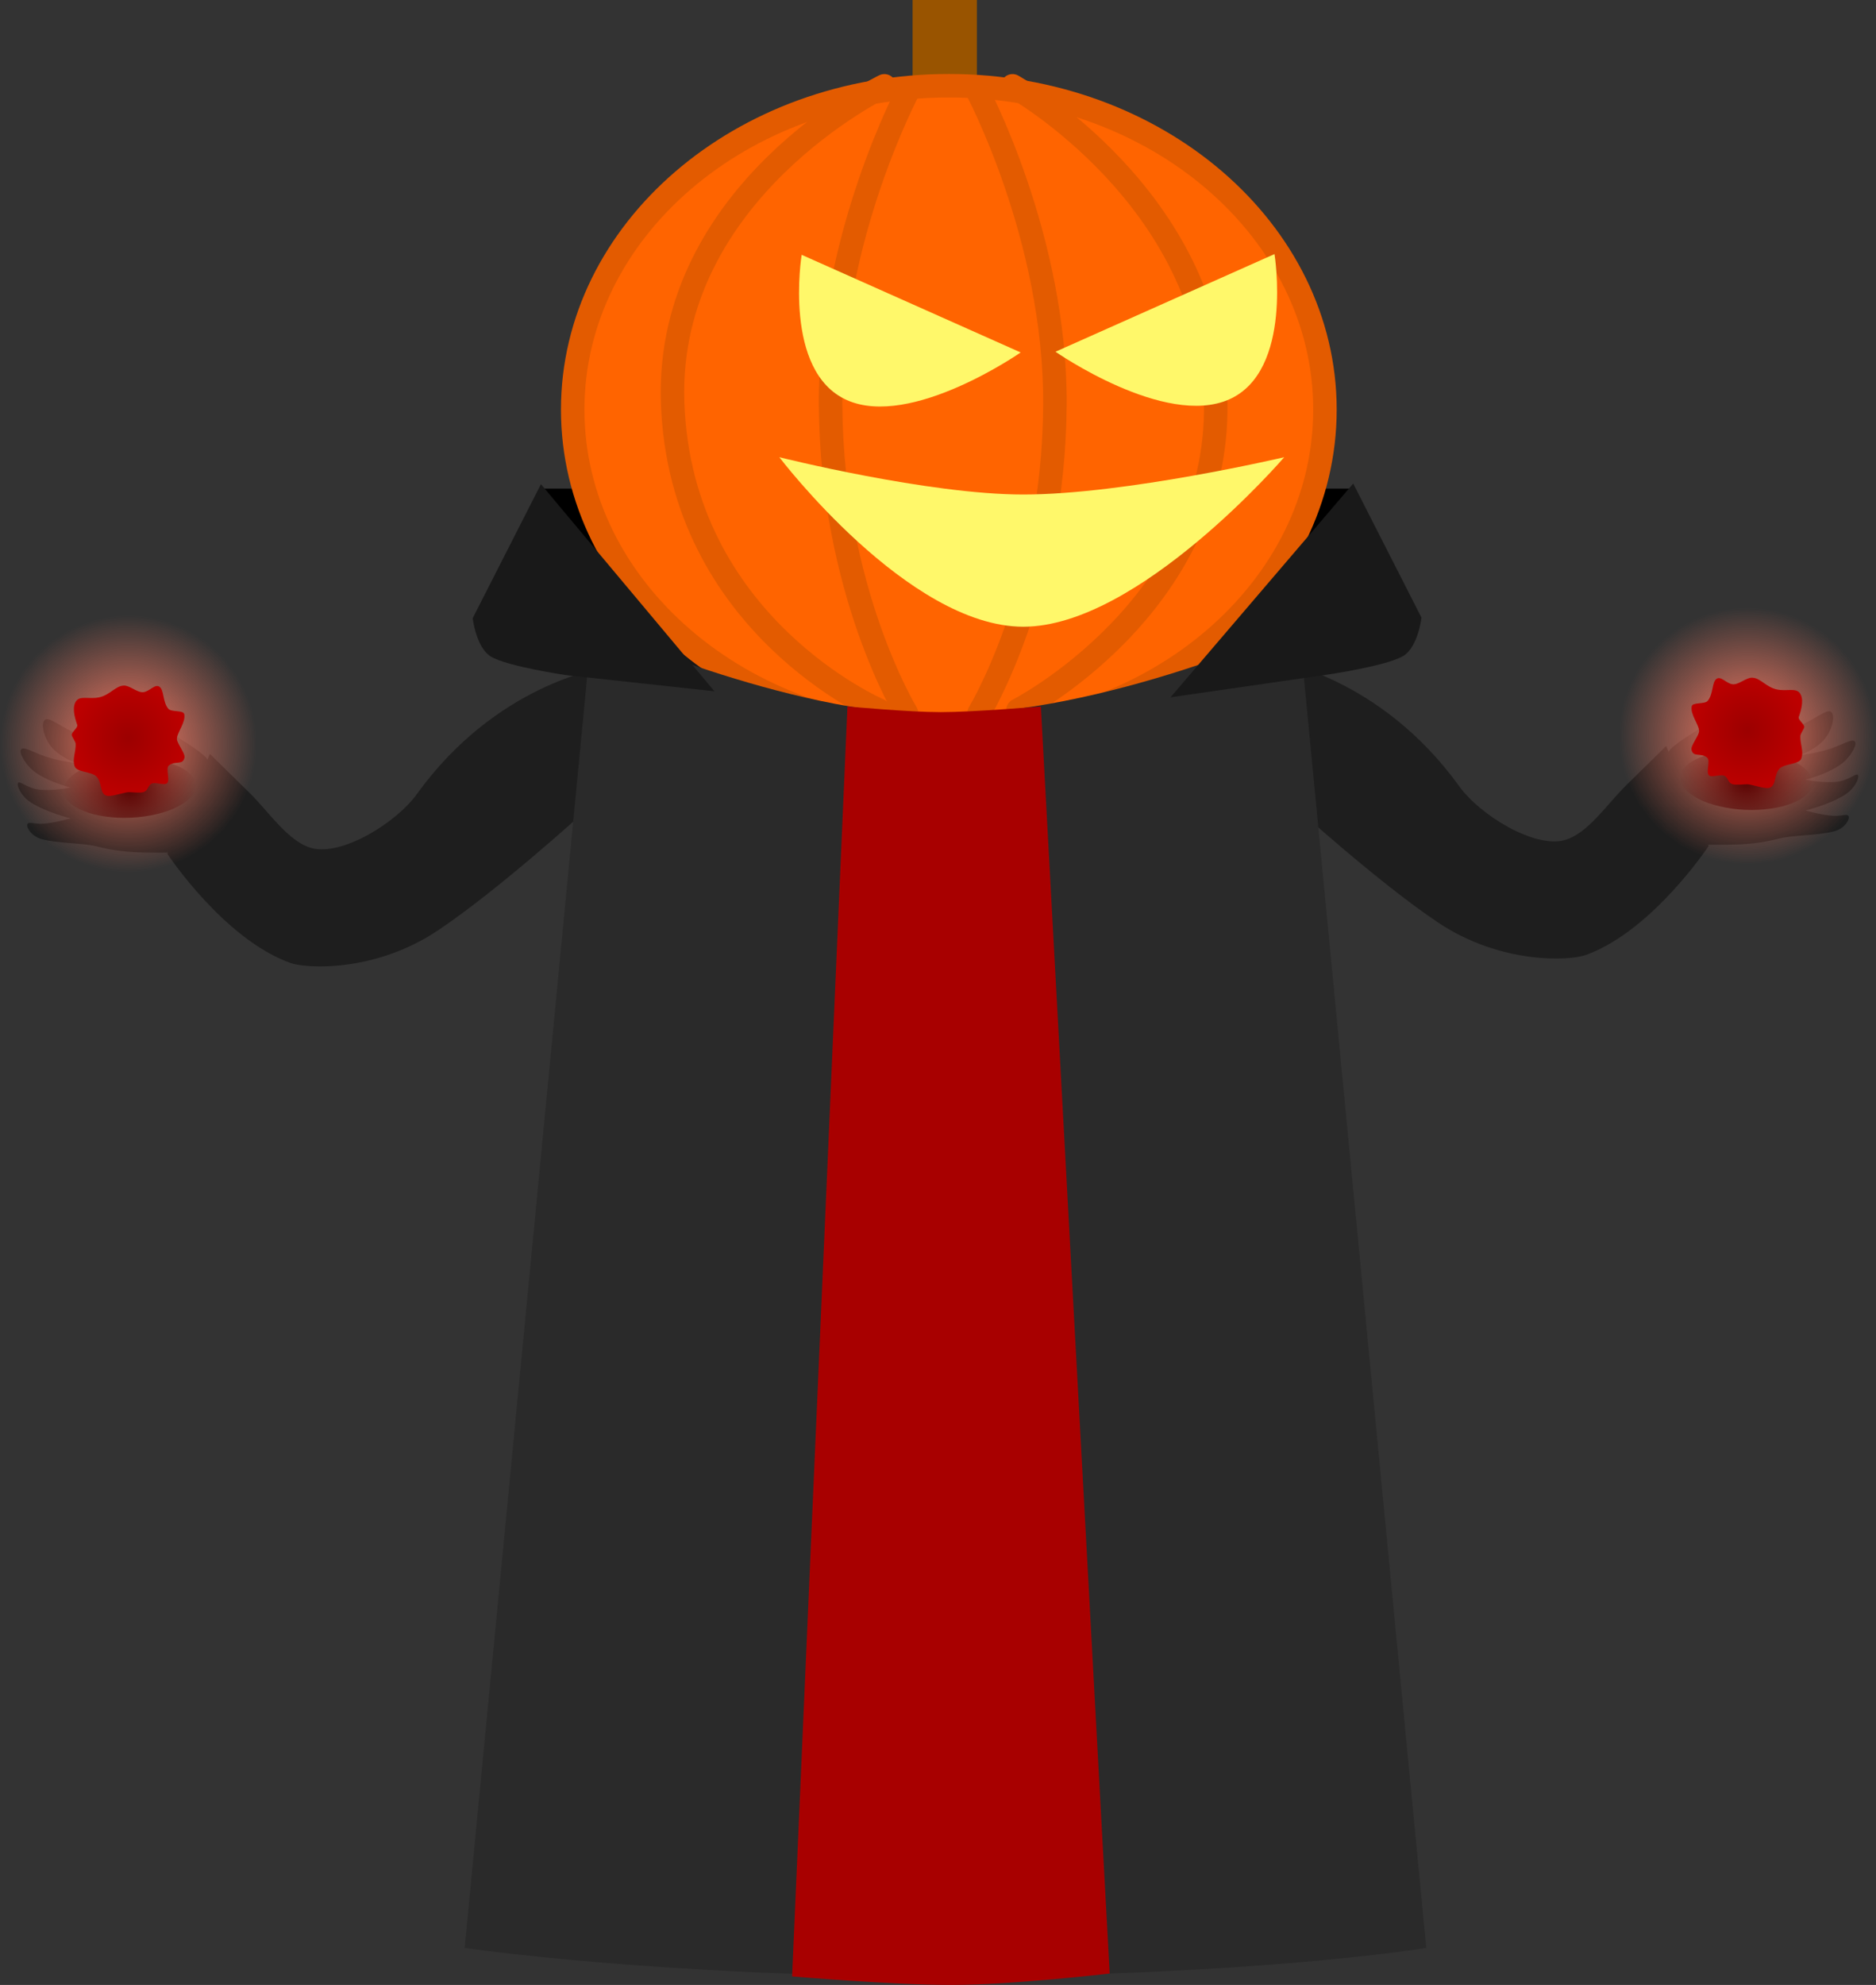 <svg xmlns="http://www.w3.org/2000/svg" xmlns:xlink="http://www.w3.org/1999/xlink" version="1.1" width="79.904" height="84.504" viewBox="0,0,79.904,84.504"><rect x="0" y="0" width="79.904" height="84.504" fill="#333333" stroke="none"/><defs><radialGradient cx="205.32" cy="169.49" r="5.472" gradientUnits="userSpaceOnUse" id="color-1"><stop offset="0" stop-color="#ff7d66"/><stop offset="1" stop-color="#ff7d66" stop-opacity="0"/></radialGradient><radialGradient cx="205.369" cy="171.375" r="2.814" gradientUnits="userSpaceOnUse" id="color-2"><stop offset="0" stop-color="#580000"/><stop offset="1" stop-color="#580000" stop-opacity="0"/></radialGradient><radialGradient cx="205.317" cy="169.242" r="2.416" gradientUnits="userSpaceOnUse" id="color-3"><stop offset="0" stop-color="#9c0000"/><stop offset="1" stop-color="#bc0000"/></radialGradient><radialGradient cx="274.28" cy="169.155" r="5.472" gradientUnits="userSpaceOnUse" id="color-4"><stop offset="0" stop-color="#ff7d66"/><stop offset="1" stop-color="#ff7d66" stop-opacity="0"/></radialGradient><radialGradient cx="274.231" cy="171.04" r="2.814" gradientUnits="userSpaceOnUse" id="color-5"><stop offset="0" stop-color="#580000"/><stop offset="1" stop-color="#580000" stop-opacity="0"/></radialGradient><radialGradient cx="274.283" cy="168.907" r="2.416" gradientUnits="userSpaceOnUse" id="color-6"><stop offset="0" stop-color="#9c0000"/><stop offset="1" stop-color="#bc0000"/></radialGradient></defs><g><g data-paper-data="{&quot;isPaintingLayer&quot;:true}" fill-rule="nonzero" stroke-linejoin="miter" stroke-miterlimit="10" stroke-dasharray="" stroke-dashoffset="0" style="mix-blend-mode: normal"><g><g stroke-linecap="butt"><g data-paper-data="{&quot;index&quot;:null}"><path d="M208.787,169.919c0,0 0.76,0.754 1.685,1.655c0.824,0.803 1.645,2.081 2.645,2.353c1.298,0.353 3.618,-1.081 4.493,-2.306c3.38,-4.68 7.871,-5.35 7.871,-5.35l-0.844,6.198c0,0 -3.584,3.257 -6.127,4.959c-2.712,1.815 -5.642,1.627 -6.302,1.389c-2.847,-1.029 -5.232,-4.644 -5.232,-4.644z" data-paper-data="{&quot;index&quot;:null}" fill="#1e1e1e" stroke-width="NaN" stroke="none" transform="matrix(1,0,0,1,-199.848,-137.824)"/><g><path d="M206.275,174.121c-1.049,-0.001 -1.658,-0.101 -2.32,-0.267c-0.592,-0.149 -1.685,-0.12 -2.351,-0.313c-0.426,-0.124 -0.607,-0.468 -0.599,-0.584c0.014,-0.203 0.294,-0.036 0.682,-0.065c0.512,-0.037 1.164,-0.229 1.164,-0.229c0,0 -1.025,-0.25 -1.689,-0.676c-0.384,-0.246 -0.606,-0.679 -0.548,-0.824c0.052,-0.13 0.359,0.201 0.865,0.272c0.586,0.082 1.378,-0.085 1.378,-0.085c0,0 -0.859,-0.202 -1.477,-0.627c-0.423,-0.291 -0.701,-0.804 -0.648,-0.962c0.072,-0.216 0.548,0.108 1.077,0.279c0.612,0.198 1.282,0.267 1.282,0.267c0,0 -0.61,-0.212 -0.985,-0.609c-0.367,-0.388 -0.502,-0.96 -0.39,-1.175c0.136,-0.26 0.576,0.152 1.264,0.479c0.854,0.406 1.981,0.769 2.098,0.581c0.12,-0.193 0.129,-0.383 0.032,-0.629c-0.133,-0.337 -0.37,-0.724 0.085,-0.884c0.262,-0.092 0.731,0.24 1.37,0.624c0.81,0.488 1.805,1.092 2.048,1.371c0.527,0.606 -0.036,2.079 -0.227,2.799c-0.36,1.362 -0.937,1.258 -2.109,1.257z" data-paper-data="{&quot;index&quot;:null}" fill="#1e1e1e" stroke-width="0" stroke="none" transform="matrix(1,0,0,1,-199.848,-137.824)"/><path d="M205.569,174.956c-3.019,0.137 -5.577,-2.199 -5.715,-5.217c-0.137,-3.019 2.199,-5.577 5.217,-5.715c3.019,-0.137 5.577,2.199 5.715,5.217c0.137,3.019 -2.199,5.577 -5.217,5.715z" fill="url(#color-1)" stroke-width="0" stroke="none" transform="matrix(1,0,0,1,-199.848,-137.824)"/><path d="M208.18,171.247c0.032,0.696 -1.201,1.318 -2.754,1.388c-1.553,0.071 -2.837,-0.436 -2.868,-1.133c-0.032,-0.696 1.201,-1.318 2.754,-1.388c1.553,-0.071 2.837,0.436 2.868,1.133z" fill="url(#color-2)" stroke-width="0" stroke="none" transform="matrix(1,0,0,1,-199.848,-137.824)"/><path d="M203.07,169.489c-0.004,-0.087 -0.138,-0.266 -0.164,-0.364c-0.033,-0.124 0.276,-0.316 0.23,-0.446c-0.132,-0.375 -0.218,-0.777 -0.041,-1.014c0.173,-0.232 0.559,-0.066 0.967,-0.152c0.475,-0.1 0.694,-0.485 1.056,-0.502c0.26,-0.012 0.561,0.301 0.829,0.28c0.269,-0.021 0.505,-0.374 0.699,-0.227c0.195,0.147 0.127,0.644 0.371,0.934c0.126,0.15 0.638,0.05 0.678,0.227c0.078,0.35 -0.324,0.799 -0.311,1.068c0.009,0.191 0.36,0.606 0.322,0.785c-0.074,0.341 -0.389,0.113 -0.667,0.336c-0.143,0.115 0.053,0.6 -0.067,0.744c-0.112,0.134 -0.538,-0.073 -0.699,0.046c-0.144,0.106 -0.117,0.279 -0.313,0.342c-0.146,0.047 -0.518,-0.002 -0.635,0.003c-0.215,0.01 -0.727,0.203 -0.926,0.153c-0.321,-0.08 -0.189,-0.567 -0.449,-0.825c-0.21,-0.209 -0.834,-0.17 -0.923,-0.429c-0.109,-0.318 0.059,-0.612 0.043,-0.958z" fill="url(#color-3)" stroke-width="0" stroke="none" transform="matrix(1,0,0,1,-199.848,-137.824)"/></g></g><g><path d="M272.625,173.837c0,0 -2.385,3.615 -5.232,4.644c-0.661,0.239 -3.591,0.426 -6.302,-1.389c-2.543,-1.702 -6.127,-4.959 -6.127,-4.959l-0.844,-6.198c0,0 4.491,0.67 7.871,5.35c0.875,1.225 3.195,2.659 4.493,2.306c1,-0.272 1.82,-1.55 2.645,-2.353c0.925,-0.901 1.685,-1.655 1.685,-1.655z" data-paper-data="{&quot;index&quot;:null}" fill="#1e1e1e" stroke-width="NaN" stroke="none" transform="matrix(1,0,0,1,-199.848,-137.824)"/><g><path d="M273.325,173.786c-1.172,0.001 -1.748,0.105 -2.109,-1.257c-0.191,-0.72 -0.754,-2.194 -0.227,-2.799c0.242,-0.278 1.238,-0.883 2.048,-1.371c0.639,-0.385 1.108,-0.716 1.37,-0.624c0.456,0.16 0.219,0.547 0.085,0.884c-0.097,0.245 -0.088,0.435 0.032,0.629c0.117,0.189 1.244,-0.174 2.098,-0.581c0.688,-0.327 1.128,-0.738 1.264,-0.479c0.112,0.215 -0.022,0.786 -0.39,1.175c-0.375,0.397 -0.985,0.609 -0.985,0.609c0,0 0.67,-0.069 1.282,-0.267c0.528,-0.171 1.004,-0.494 1.077,-0.279c0.053,0.158 -0.225,0.671 -0.648,0.962c-0.619,0.425 -1.477,0.627 -1.477,0.627c0,0 0.792,0.166 1.378,0.085c0.506,-0.07 0.813,-0.402 0.865,-0.272c0.058,0.145 -0.164,0.578 -0.548,0.824c-0.665,0.426 -1.689,0.676 -1.689,0.676c0,0 0.652,0.192 1.164,0.229c0.388,0.028 0.668,-0.138 0.682,0.065c0.008,0.116 -0.173,0.461 -0.599,0.584c-0.665,0.193 -1.758,0.164 -2.351,0.313c-0.661,0.167 -1.271,0.266 -2.32,0.267z" data-paper-data="{&quot;index&quot;:null}" fill="#1e1e1e" stroke-width="0" stroke="none" transform="matrix(1,0,0,1,-199.848,-137.824)"/><path d="M268.814,168.907c0.137,-3.019 2.696,-5.355 5.715,-5.217c3.019,0.137 5.355,2.696 5.217,5.715c-0.137,3.019 -2.696,5.355 -5.715,5.217c-3.019,-0.137 -5.355,-2.696 -5.217,-5.715z" fill="url(#color-4)" stroke-width="0" stroke="none" transform="matrix(1,0,0,1,-199.848,-137.824)"/><path d="M274.288,169.779c1.553,0.071 2.785,0.692 2.754,1.388c-0.032,0.696 -1.316,1.203 -2.868,1.133c-1.553,-0.071 -2.785,-0.692 -2.754,-1.388c0.032,-0.696 1.316,-1.203 2.868,-1.133z" fill="url(#color-5)" stroke-width="0" stroke="none" transform="matrix(1,0,0,1,-199.848,-137.824)"/><path d="M276.573,170.112c-0.089,0.259 -0.713,0.22 -0.923,0.429c-0.259,0.258 -0.128,0.745 -0.449,0.825c-0.199,0.05 -0.711,-0.143 -0.926,-0.153c-0.117,-0.005 -0.488,0.044 -0.635,-0.003c-0.196,-0.063 -0.168,-0.235 -0.313,-0.342c-0.162,-0.119 -0.588,0.089 -0.699,-0.046c-0.12,-0.144 0.076,-0.629 -0.067,-0.744c-0.277,-0.223 -0.593,0.005 -0.667,-0.336c-0.039,-0.178 0.313,-0.594 0.322,-0.785c0.012,-0.27 -0.389,-0.718 -0.311,-1.068c0.039,-0.177 0.552,-0.077 0.678,-0.227c0.244,-0.29 0.175,-0.787 0.371,-0.934c0.194,-0.146 0.43,0.207 0.699,0.227c0.267,0.02 0.568,-0.292 0.829,-0.28c0.362,0.016 0.581,0.402 1.056,0.502c0.409,0.086 0.794,-0.08 0.967,0.152c0.177,0.238 0.091,0.639 -0.041,1.014c-0.046,0.131 0.263,0.322 0.23,0.446c-0.026,0.098 -0.16,0.276 -0.164,0.364c-0.016,0.346 0.152,0.64 0.043,0.958z" fill="url(#color-6)" stroke-width="0" stroke="none" transform="matrix(1,0,0,1,-199.848,-137.824)"/></g></g></g><path d="M222.876,164.817v-6.193h34.55v6.193z" fill="#000000" stroke="none" stroke-width="0" stroke-linecap="butt" transform="matrix(1,0,0,1,-199.848,-137.824)"/><path d="M222.428,164.548c0,0 9.878,-1.982 17.036,-1.765c6.683,0.203 17.514,1.765 17.514,1.765c0,0 -11.677,5.023 -17.512,4.977c-5.677,-0.044 -17.037,-4.977 -17.037,-4.977z" fill="#171717" stroke="none" stroke-width="0" stroke-linecap="butt" transform="matrix(1,0,0,1,-199.848,-137.824)"/><g><path d="M 38.87 4.157 L 38.87 0 L 41.608 0 L 41.608 4.157 Z " data-paper-data="{&quot;origPos&quot;:null}" fill="#995400" stroke="none" stroke-linecap="butt" stroke-width="1"/><path d="M 56.433 17.439 C 56.433 25.054 49.261 31.228 40.413 31.228 C 31.566 31.228 24.393 25.054 24.393 17.439 C 24.393 9.823 31.566 3.65 40.413 3.65 C 49.261 3.65 56.433 9.823 56.433 17.439 Z " data-paper-data="{&quot;origPos&quot;:null}" fill="#ff6400" stroke="#e35b00" stroke-linecap="butt" stroke-width="1"/><path d="M 38.606 30.354 C 38.606 30.354 35.429 25.151 35.377 17.245 C 35.33 10.104 38.727 3.776 38.727 3.776 " fill="none" stroke="#e35b00" stroke-linecap="round" stroke-width="1"/><path d="M 41.581 3.776 C 41.581 3.776 44.978 10.104 44.932 17.245 C 44.88 25.151 41.703 30.354 41.703 30.354 " data-paper-data="{&quot;index&quot;:null}" fill="none" stroke="#e35b00" stroke-linecap="round" stroke-width="1"/><path d="M 37.436 30.233 C 37.436 30.233 28.964 26.606 28.649 17.124 C 28.351 8.128 37.668 3.654 37.668 3.654 " data-paper-data="{&quot;index&quot;:null}" fill="none" stroke="#e35b00" stroke-linecap="round" stroke-width="1"/><path d="M 43.126 3.654 C 43.126 3.654 51.627 8.406 51.781 17.124 C 51.934 25.843 43.358 30.233 43.358 30.233 " data-paper-data="{&quot;index&quot;:null}" fill="none" stroke="#e35b00" stroke-linecap="round" stroke-width="1"/></g><g stroke-linecap="butt"><path d="M 36.072 17.033 C 33.336 15.814 34.145 10.848 34.145 10.848 L 43.473 15.005 C 43.473 15.005 38.807 18.252 36.072 17.033 Z " stroke-width="1" fill="#fff86a" stroke="none"/><path d="M 44.956 14.974 L 54.284 10.817 C 54.284 10.817 55.093 15.783 52.357 17.002 C 49.622 18.221 44.956 14.974 44.956 14.974 Z " data-paper-data="{&quot;index&quot;:null}" stroke-width="1" fill="#fff86a" stroke="none"/><path d="M 33.194 19.465 C 33.194 19.465 39.53 21.053 43.585 21.053 C 47.922 21.053 54.698 19.465 54.698 19.465 C 54.698 19.465 48.49 26.681 43.585 26.681 C 38.68 26.681 33.194 19.465 33.194 19.465 Z " stroke-width="1" fill="#fff86a" stroke="none"/></g><path d="M219.639,220.752l5.425,-56.271c0,0 8.358,3.769 14.693,3.769c7.215,0 15.417,-3.769 15.417,-3.769l5.423,56.271c0,0 -7.101,1.174 -20.045,1.211c-12.478,0.036 -20.914,-1.211 -20.914,-1.211z" fill="#2a2a2a" stroke="none" stroke-width="NaN" stroke-linecap="butt" transform="matrix(1,0,0,1,-199.848,-137.824)"/><path d="M233.586,221.964l2.357,-54.064c0,0 2.625,0.242 3.973,0.242c1.397,0 4.265,-0.242 4.265,-0.242l2.932,53.942c0,0 -4.148,0.485 -6.728,0.485c-2.58,0 -6.799,-0.363 -6.799,-0.363z" fill="#a80000" stroke="none" stroke-width="NaN" stroke-linecap="butt" transform="matrix(1,0,0,1,-199.848,-137.824)"/><path d="M219.98,164.144l2.908,-5.708l7.391,8.818l-6.314,-0.687c0,0 -2.517,-0.37 -3.21,-0.792c-0.629,-0.382 -0.774,-1.632 -0.774,-1.632z" fill="#191919" stroke="none" stroke-width="0" stroke-linecap="butt" transform="matrix(1,0,0,1,-199.848,-137.824)"/><path d="M259.618,165.749c-0.693,0.422 -3.21,0.792 -3.21,0.792l-6.704,0.969l7.781,-9.1l2.908,5.708c0,0 -0.146,1.249 -0.774,1.632z" data-paper-data="{&quot;index&quot;:null}" fill="#191919" stroke="none" stroke-width="0" stroke-linecap="butt" transform="matrix(1,0,0,1,-199.848,-137.824)"/></g></g></g></svg>